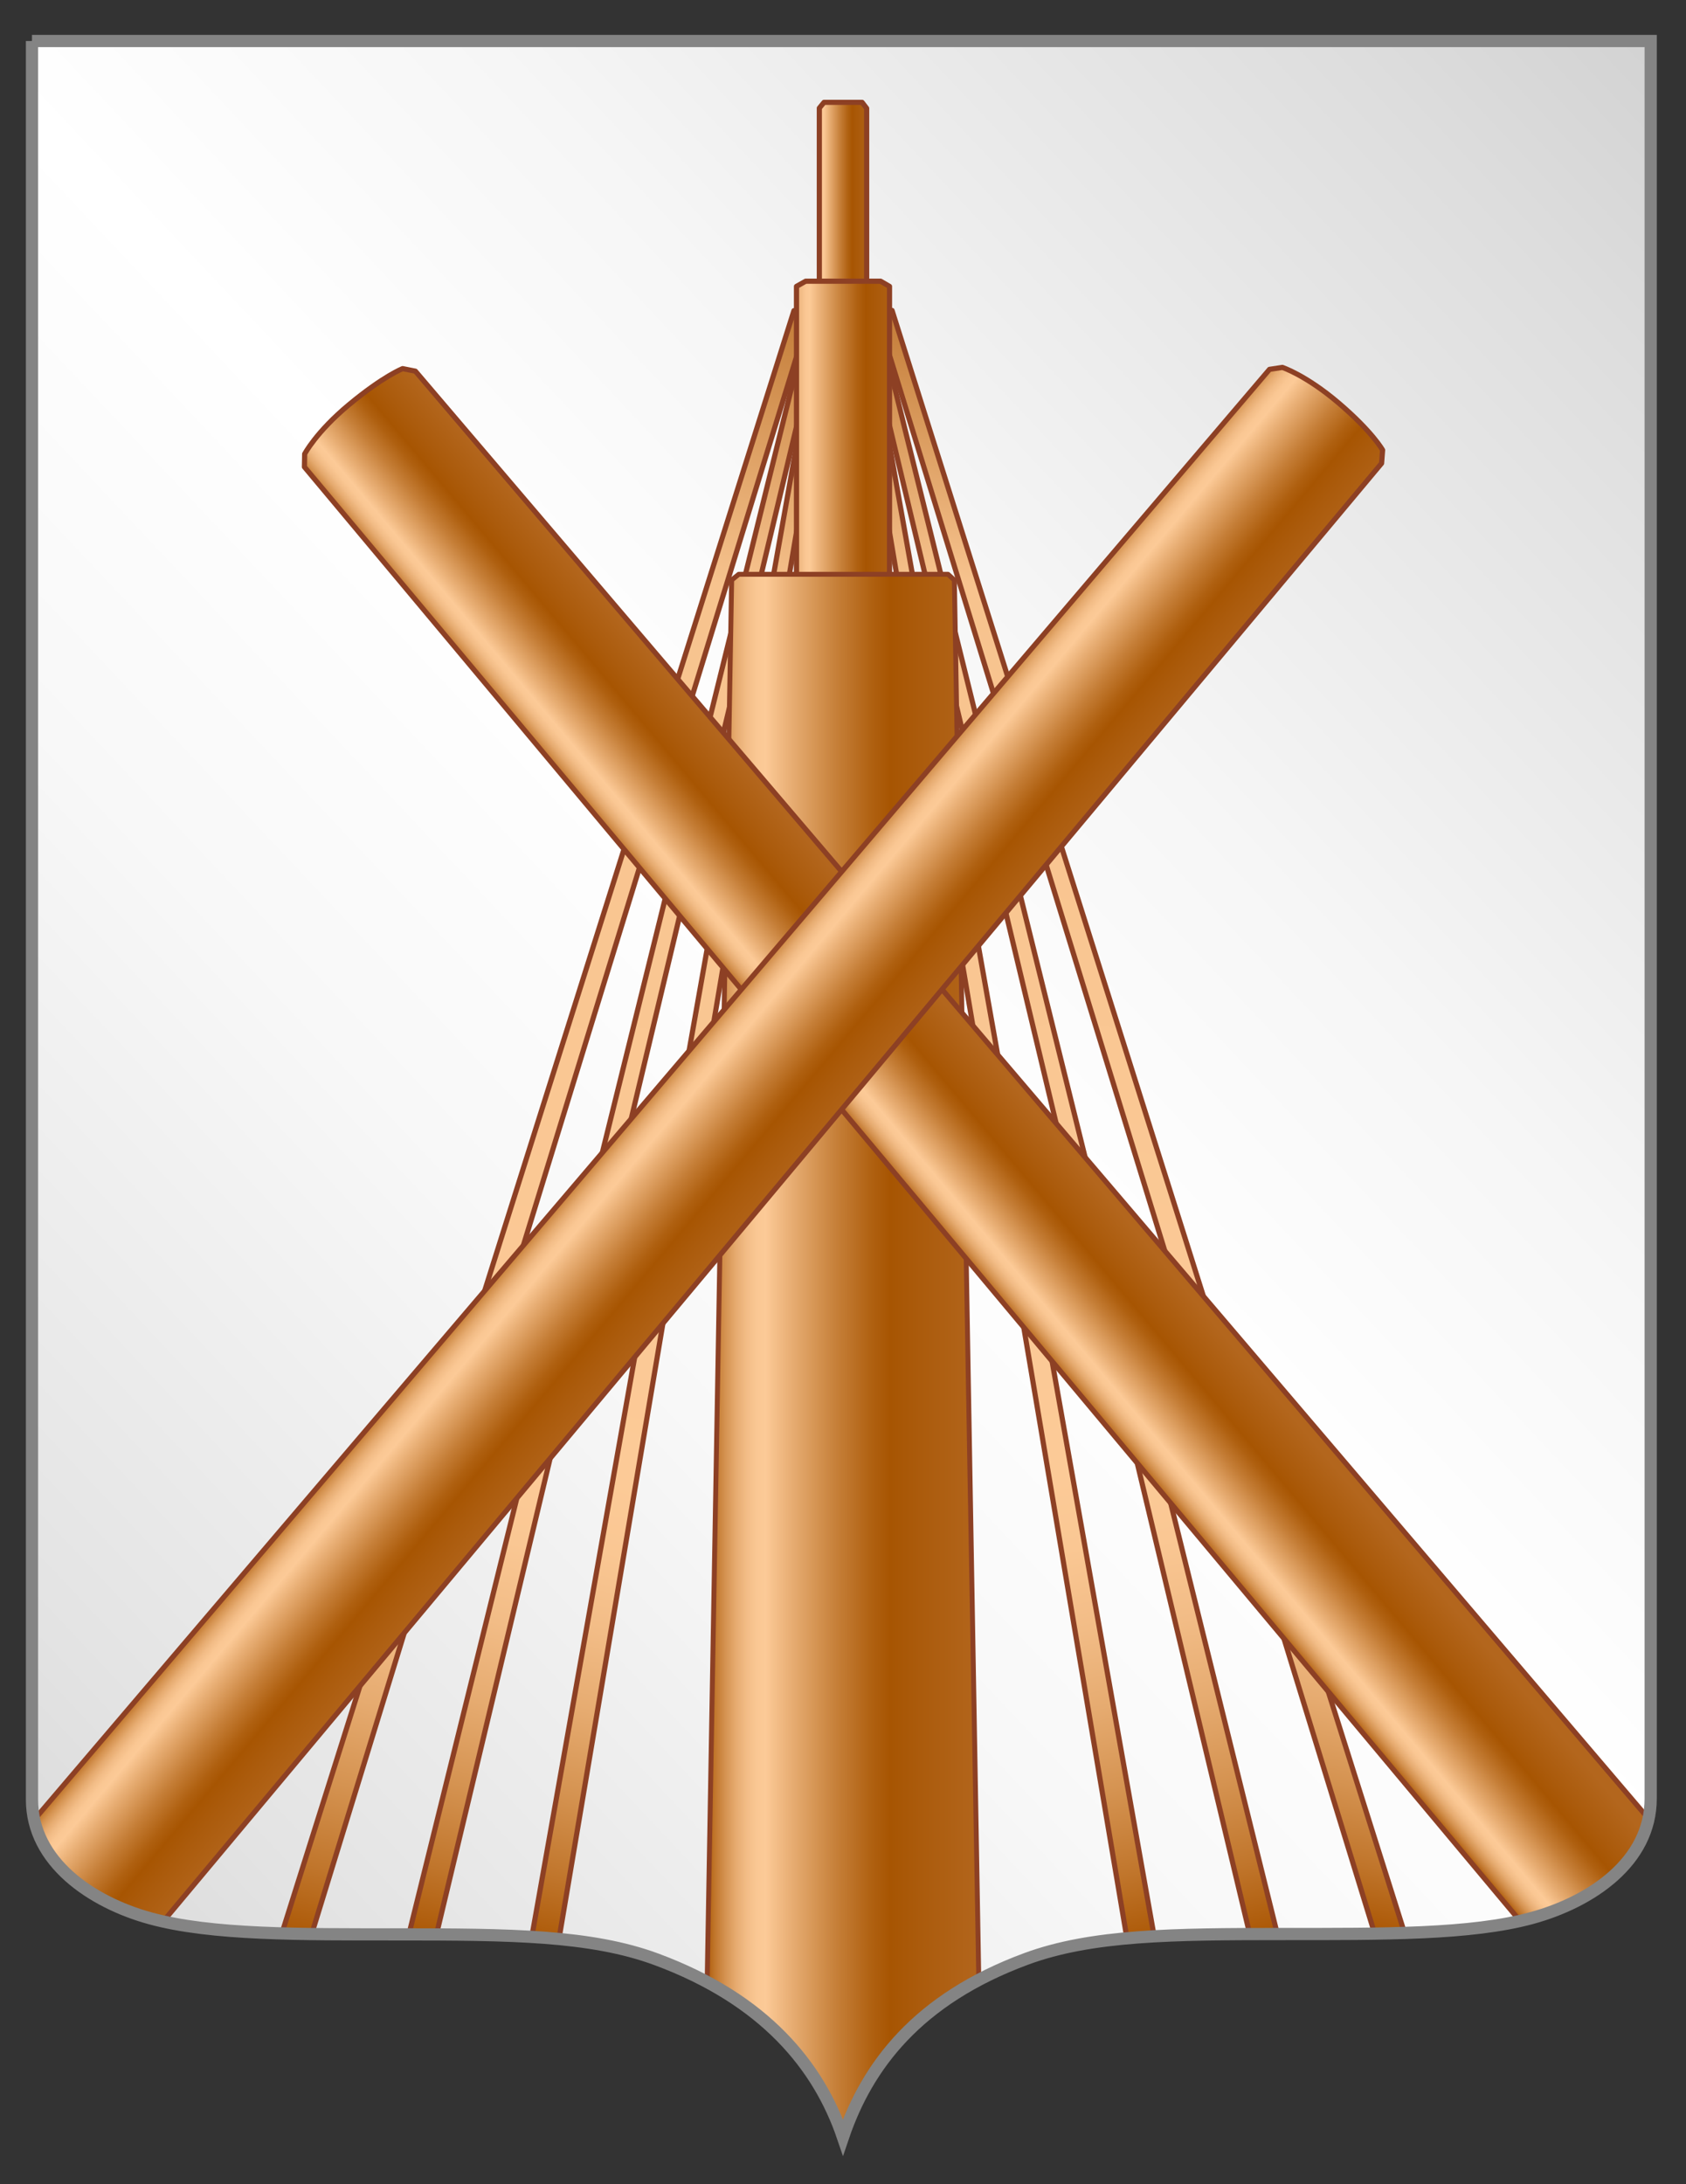 <svg xmlns="http://www.w3.org/2000/svg" xmlns:xlink="http://www.w3.org/1999/xlink" viewBox="-0.679 0 552 715" enable-background="new -0.679 0 552 715"><rect x="-0.679" y="0" width="552" height="715" fill="#333333" stroke="none"/><defs><path id="D" d="m9.791 13.418c0 0 0 567.44 0 575.69 0 20.39 19.538 33.613 38.704 38.864 20.02 5.49 48.988 5.262 81.18 5.262 36.462 0 63.03.221 84.5 8.151 35.44 13.1 53.19 34.888 61.14 58.24 7.938-23.398 24.451-45.24 59.961-58.36 21.476-7.934 48.03-8.149 84.5-8.149 32.19 0 61.16.225 81.18-5.264 19.242-5.276 38.803-18.349 38.803-39.08 0-8.639 0-575.35 0-575.35h-529.97"/><clipPath id="0"><use xlink:href="#D"/></clipPath><linearGradient id="8" gradientUnits="userSpaceOnUse" x1="264.32" x2="285.32"><stop offset=".005" stop-color="#a95502"/><stop offset=".039" stop-color="#c0752b"/><stop offset=".078" stop-color="#d59351"/><stop offset=".116" stop-color="#e6ab70"/><stop offset=".153" stop-color="#f2bc86"/><stop offset=".189" stop-color="#fac793"/><stop offset=".222" stop-color="#fcca97"/><stop offset=".312" stop-color="#e8ae74"/><stop offset=".481" stop-color="#c57e37"/><stop offset=".605" stop-color="#af6010"/><stop offset=".67" stop-color="#a75502"/><stop offset=".777" stop-color="#ab5b0c"/><stop offset="1" stop-color="#b3661d"/></linearGradient><linearGradient id="7" gradientUnits="userSpaceOnUse" x1="112.39" y1="643.06" x2="248.51" y2="69.72" xlink:href="#2"/><linearGradient id="9" gradientUnits="userSpaceOnUse" x1="255.32" x2="296.32" xlink:href="#8"/><linearGradient id="B" gradientUnits="userSpaceOnUse" x1="300.09" y1="395.42" x2="338.09" y2="363.42" xlink:href="#8"/><linearGradient id="A" gradientUnits="userSpaceOnUse" x1="229.71" x2="320.93" xlink:href="#8"/><linearGradient id="6" gradientUnits="userSpaceOnUse" x1="136.71" y1="638.86" x2="270.72" y2="74.38" xlink:href="#2"/><linearGradient id="1" gradientUnits="userSpaceOnUse" x1="-76.28" y1="642.49" x2="571.72" y2="32.485"><stop offset=".005" stop-color="#d1d1d1"/><stop offset=".159" stop-color="#e3e3e3"/><stop offset=".385" stop-color="#f8f8f8"/><stop offset=".536" stop-color="#fff"/><stop offset=".676" stop-color="#f6f6f6"/><stop offset=".906" stop-color="#ddd"/><stop offset="1" stop-color="#d1d1d1"/></linearGradient><linearGradient id="C" gradientUnits="userSpaceOnUse" x1="208.28" y1="358.76" x2="253.28" y2="396.76" xlink:href="#8"/><linearGradient id="2" gradientUnits="userSpaceOnUse" x1="389.04" y1="637.16" x2="257.04" y2="81.16"><stop offset=".005" stop-color="#a95502"/><stop offset=".048" stop-color="#c0752b"/><stop offset=".097" stop-color="#d59351"/><stop offset=".145" stop-color="#e6ab70"/><stop offset=".191" stop-color="#f2bc86"/><stop offset=".237" stop-color="#fac793"/><stop offset=".278" stop-color="#fcca97"/><stop offset=".794" stop-color="#f7c38e"/><stop offset="1" stop-color="#b3661d"/></linearGradient><linearGradient id="4" gradientUnits="userSpaceOnUse" x1="317.78" y1="605.15" x2="434.99" y2="111.45" xlink:href="#2"/><linearGradient id="5" gradientUnits="userSpaceOnUse" x1="161.43" y1="638.26" x2="293.43" y2="82.26" xlink:href="#2"/><linearGradient id="3" gradientUnits="userSpaceOnUse" x1="413.76" y1="637.76" x2="279.74" y2="73.27" xlink:href="#2"/></defs><path clip-path="url(#0)" fill="url(#1)" d="m0 0l1.321 623 273.93 91.86 275.39-91.86v-623z"/><g clip-path="url(#0)" stroke="#8d4024" stroke-linejoin="round" stroke-linecap="round" stroke-width="1.691"><path fill="url(#2)" d="m278.59 103.37h4.43l95.77 539.5h-9.1z"/><path fill="url(#3)" d="m281.32 100.64h4.42l133.43 539.17h-9.1z"/><path fill="url(#4)" d="m285.74 100.64l5.64.98 170 538.19h-9.9z"/></g><g stroke="#8d4024" stroke-linejoin="round" stroke-linecap="round"><g clip-path="url(#0)" stroke-width="1.691"><path fill="url(#5)" d="m271.87 104.47h-4.42l-95.78 539.51h9.1z"/><path fill="url(#6)" d="m269.15 101.75h-4.43l-133.42 539.16h9.09z"/><path fill="url(#7)" d="m264.72 101.75l-5.46-.06-170.17 539.22h9.89z"/></g><g clip-path="url(#0)"><g stroke-width="1.691"><path fill="url(#8)" d="m283.07 35.46v70.2h-15.5v-70.27l1.54-1.886h12.46z"/><path fill="url(#9)" d="m290.55 93.75v124.58h-30.46v-124.58l3.02-1.7h24.51z"/></g><path fill="url(#A)" stroke-width="1.607" d="m311.78 189.89l9.15 523.86h-91.22l9.15-523.86 2.33-1.89h68.51z"/></g><g clip-path="url(#0)" stroke-width="1.691"><path fill="url(#B)" d="m99.06 148.62c0 0 3.775-7.214 14.489-16.12 11.268-9.371 17.601-11.829 17.601-11.829l4.167.833 412.85 484.57-40.988 34.968-408.19-488.18.079-4.237z"/><path fill="url(#C)" d="m419.16 120.27c0 0 7.712 2.549 18.329 11.573 11.167 9.492 14.5 15.492 14.5 15.492l-.333 4.333-407.98 488.19-41.36-34.529 412.65-484.42 4.19-.634z"/></g></g><use xlink:href="#D" fill="none" stroke="#848484" stroke-width="4"/></svg>